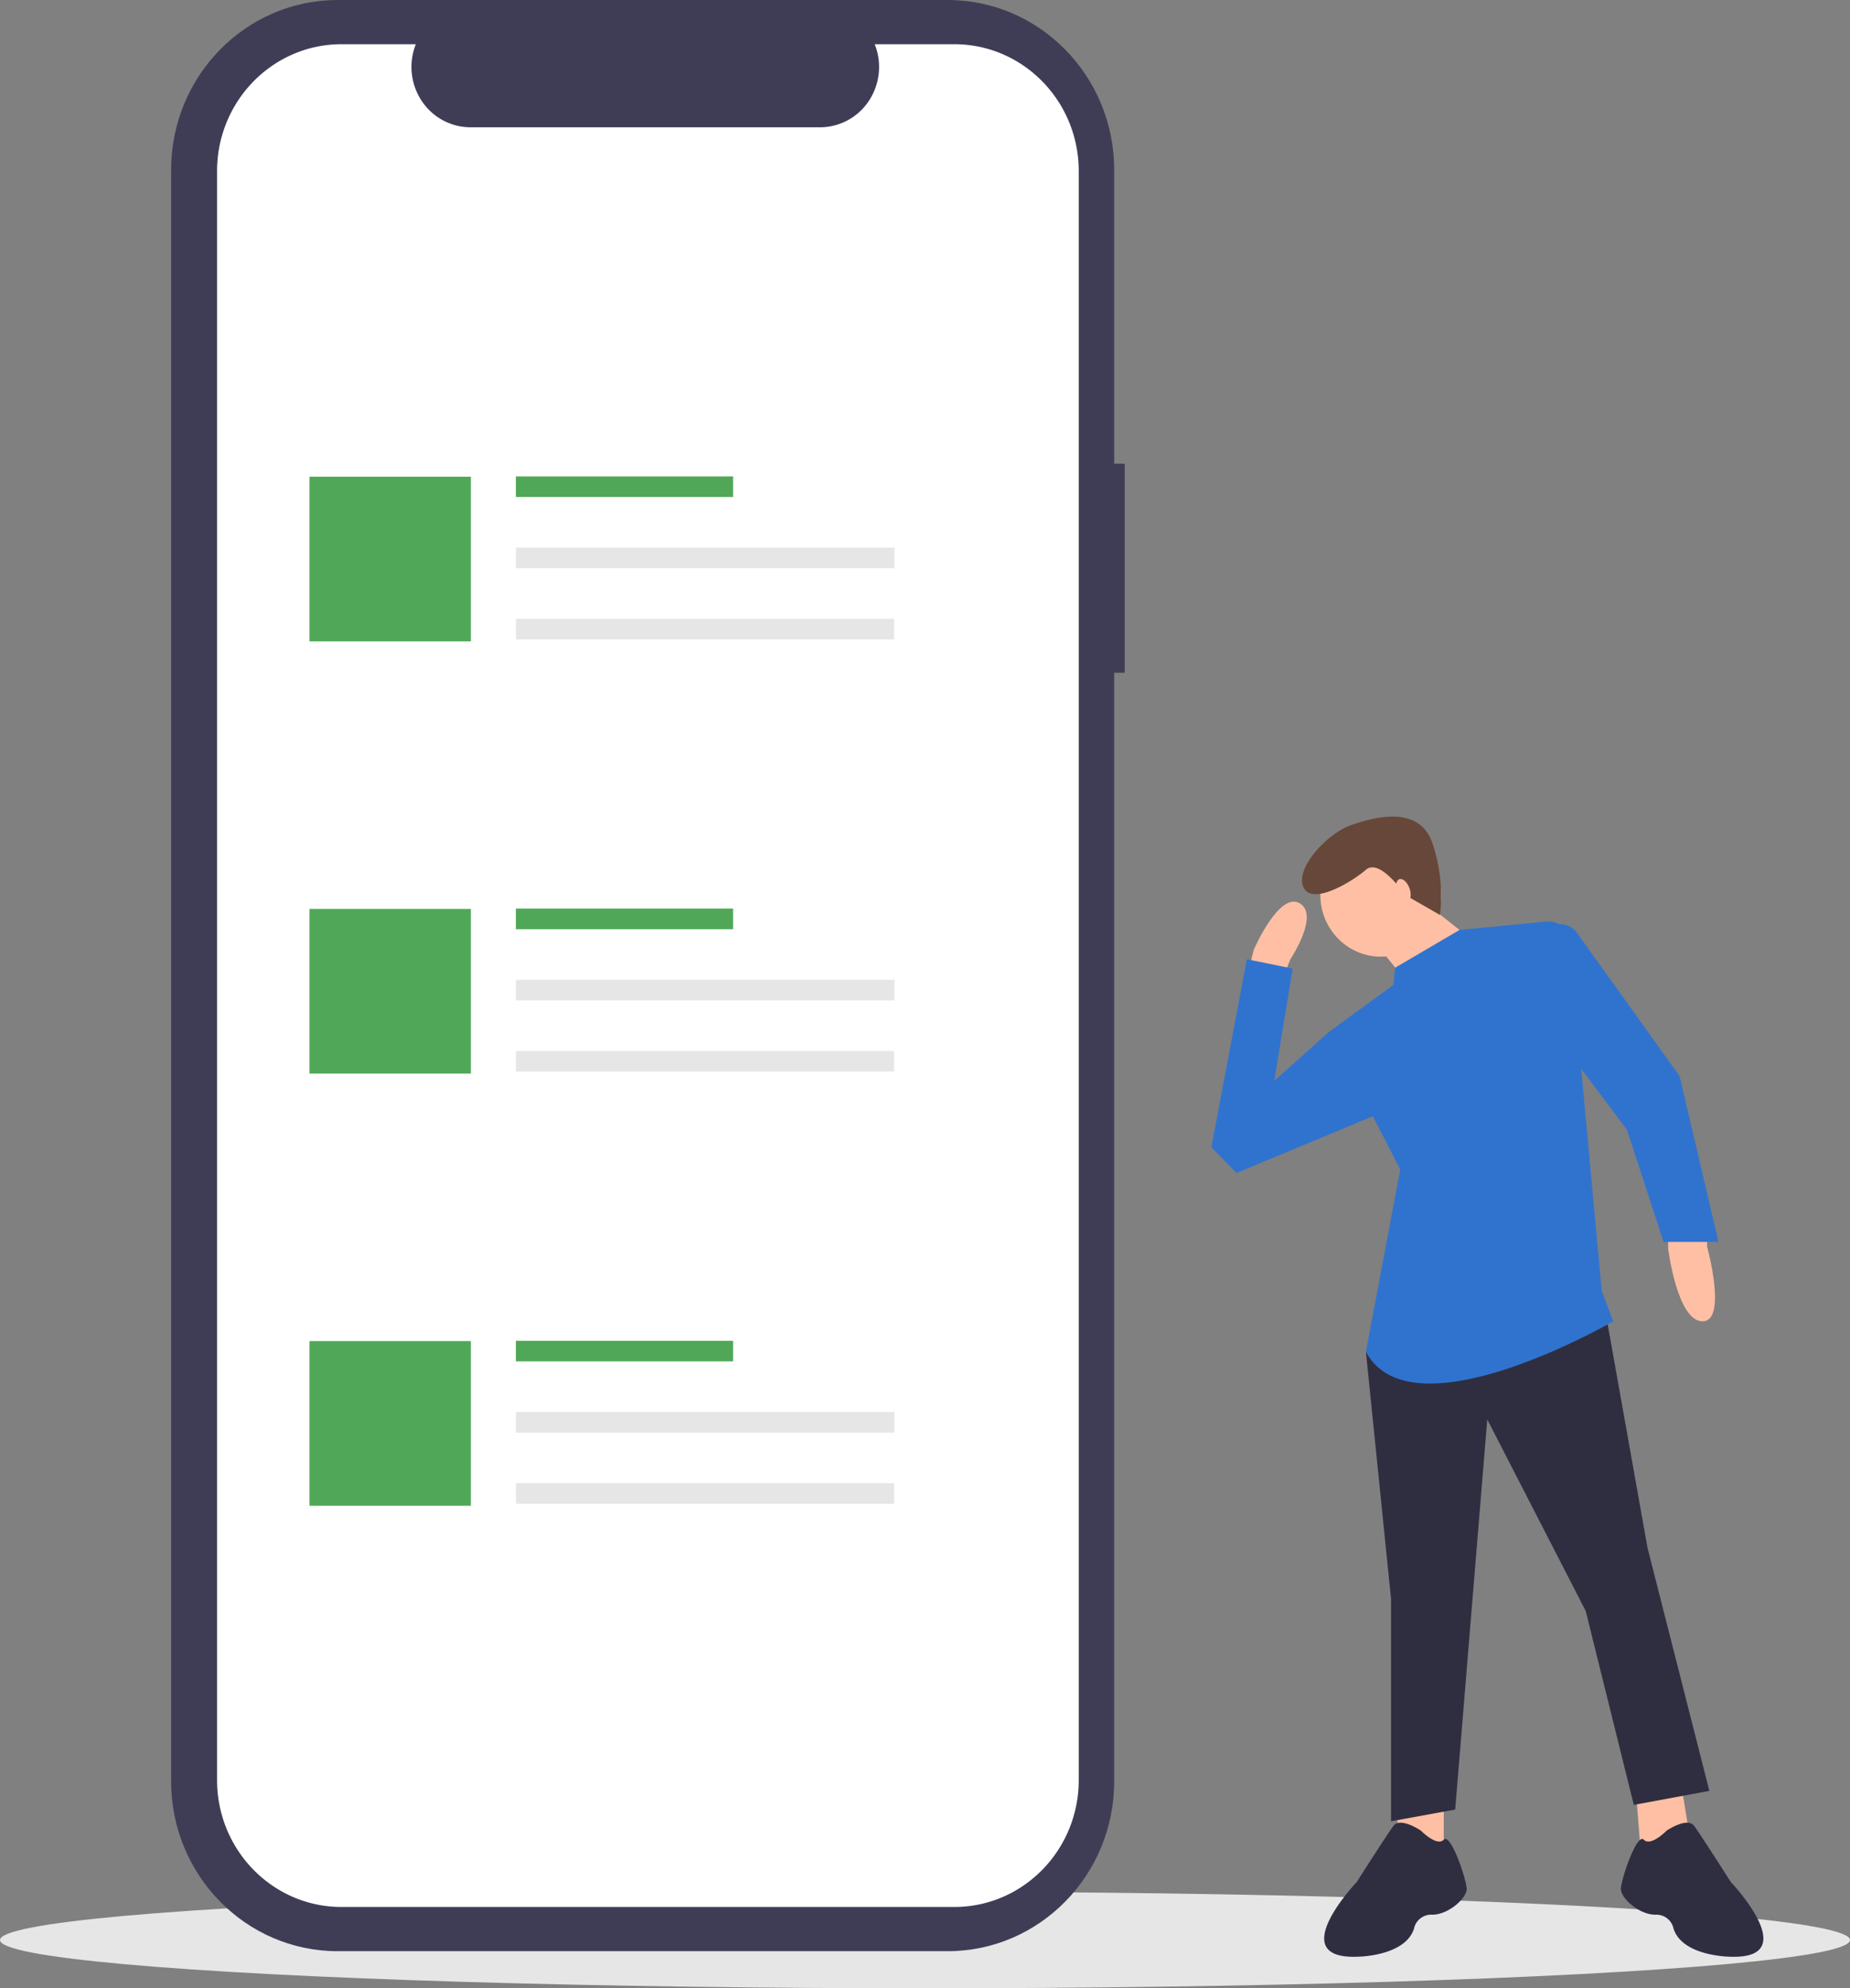 <svg id="undraw_modern_design_v3wv" xmlns="http://www.w3.org/2000/svg" width="552.637" height="593.62" viewBox="0 0 552.637 593.62">
  <rect x="0" y="0" width="552.637" height="593.62" fill="#808080" stroke="none"/>
  <ellipse id="Ellipse_146" data-name="Ellipse 146" cx="276.318" cy="14.408" rx="276.318" ry="14.408" transform="translate(0 564.804)" fill="#e6e6e6"/>
  <path id="Path_481" data-name="Path 481" d="M894.427,539.794v3.487s6.156,22.318-1.368,22.318-10.26-21.621-10.26-21.621v-4.185Z" transform="translate(-384.485 -171.109)" fill="#ffbfa4"/>
  <path id="Path_482" data-name="Path 482" d="M723.346,435.479l1.368-5.58s7.524-17.436,13.68-13.949-2.736,16.739-2.736,16.739l-1.368,3.487Z" transform="translate(-350.202 -146.303)" fill="#ffbfa4"/>
  <path id="Path_483" data-name="Path 483" d="M531.111,672.86l1.368,11.856,13,2.092V671.465Z" transform="translate(-114.191 -133.997)" fill="#ffbfa4"/>
  <path id="Path_484" data-name="Path 484" d="M622.6,668.5l1.367,17.436,15.048-2.092-2.737-16.739Z" transform="translate(-133.862 -133.128)" fill="#ffbfa4"/>
  <path id="Path_485" data-name="Path 485" d="M522.52,500.864l-2.736.7,7.523,73.929v66.258l19.152-3.487,9.576-116.474,29.411,57.191,14.364,57.889,22.572-4.185-18.468-72.535L591.6,491.1Z" transform="translate(-111.756 -98.004)" fill="#2f2e41"/>
  <path id="Path_486" data-name="Path 486" d="M780.786,761.4s-6.156-4.185-8.208-1.395-10.944,16.739-10.944,16.739-21.888,23.016,0,22.318c0,0,14.364,0,17.1-8.369a5.249,5.249,0,0,1,5.472-4.185c4.788,0,10.26-4.882,10.26-7.672s-4.788-16.876-6.84-14.715S780.786,761.4,780.786,761.4Z" transform="translate(-356.342 -214.862)" fill="#2f2e41"/>
  <path id="Path_487" data-name="Path 487" d="M878.495,761.4s6.156-4.185,8.208-1.395,10.944,16.739,10.944,16.739,21.888,23.016,0,22.318c0,0-14.364,0-17.1-8.369a5.249,5.249,0,0,0-5.472-4.185c-4.788,0-10.26-4.882-10.26-7.672s4.788-16.876,6.84-14.715S878.495,761.4,878.495,761.4Z" transform="translate(-380.618 -214.862)" fill="#2f2e41"/>
  <ellipse id="Ellipse_147" data-name="Ellipse 147" cx="18.055" cy="18.41" rx="18.055" ry="18.41" transform="translate(394.419 248.796)" fill="#ffbfa4"/>
  <path id="Path_488" data-name="Path 488" d="M523.705,348.992l9.575,11.856,17.1-14.646-12.311-9.764Z" transform="translate(-112.599 -67.139)" fill="#ffbfa4"/>
  <path id="Path_489" data-name="Path 489" d="M772.994,441.834l.559-5.161,19.2-11.25,26.085-2.524a6.2,6.2,0,0,1,6.717,5.665L835.237,533.2l3.42,9.067s-60.191,34.872-73.871,9.067l10.26-54.4-21.2-41.149Z" transform="translate(-356.758 -147.776)" fill="#3073ce"/>
  <path id="Path_490" data-name="Path 490" d="M837.49,424.6a5.537,5.537,0,0,0,1.218-.354,6.114,6.114,0,0,1,7.076,2.2l30.693,42.794,11.628,49.519H871.69l-10.944-33.478-17.784-23.713Z" transform="translate(-374.743 -147.975)" fill="#3073ce"/>
  <path id="Path_491" data-name="Path 491" d="M501.666,378.011l-5.472,1.4-16.416,14.646,5.472-33.478-13.68-2.79-10.6,56.145,7.523,7.671,42.75-17.785Z" transform="translate(-99.11 -71.399)" fill="#3073ce"/>
  <path id="Path_492" data-name="Path 492" d="M774.193,407.12s-7.416-11.105-11.661-7.449-16.145,10.829-18.653,5.152,7.13-16.078,14.4-18.564,20.044-5.791,24.05,5.173a48.832,48.832,0,0,1,2.35,21.711Z" transform="translate(-354.529 -139.974)" fill="#674739"/>
  <path id="Path_532" data-name="Path 532" d="M1.967-.012c1.086-.007,1.957,1.6,1.945,3.581s-.9,3.6-1.989,3.606S-.035,5.579-.022,3.594.881-.006,1.967-.012Z" transform="translate(416.157 263.195) rotate(-19.977)" fill="#ffbfa4"/>
  <path id="Path_493" data-name="Path 493" d="M597.977,217.625h-3.139V129.941c0-28.028-22.283-50.75-49.77-50.749H362.881c-27.487,0-49.77,22.721-49.77,50.75V610.985c0,28.028,22.283,50.75,49.77,50.75H545.068c27.487,0,49.77-22.721,49.77-50.75V280.041h3.139Z" transform="translate(-261.999 -79.191)" fill="#3f3d56"/>
  <path id="Path_494" data-name="Path 494" d="M550.837,95.686H527.056a18.309,18.309,0,0,1-1.694,16.844,17.569,17.569,0,0,1-14.655,7.962H406.334a17.568,17.568,0,0,1-14.654-7.961,18.309,18.309,0,0,1-1.7-16.845H367.773c-20.527,0-37.168,16.968-37.168,37.9V613.924c0,20.931,16.641,37.9,37.168,37.9H550.837c20.527,0,37.168-16.968,37.168-37.9V133.586C588.005,112.654,571.365,95.686,550.837,95.686Z" transform="translate(-265.761 -82.483)" fill="#fff"/>
  <rect id="Rectangle_342" data-name="Rectangle 342" width="64.888" height="6.144" transform="translate(154.108 142.242)" fill="#50a757"/>
  <rect id="Rectangle_343" data-name="Rectangle 343" width="113.094" height="6.144" transform="translate(154.108 163.497)" fill="#e6e6e6"/>
  <rect id="Rectangle_344" data-name="Rectangle 344" width="112.983" height="6.144" transform="translate(154.108 184.752)" fill="#e6e6e6"/>
  <rect id="Rectangle_345" data-name="Rectangle 345" width="48.206" height="49.154" transform="translate(92.455 142.333)" fill="#50a757"/>
  <rect id="Rectangle_346" data-name="Rectangle 346" width="64.888" height="6.144" transform="translate(154.108 271.272)" fill="#50a757"/>
  <rect id="Rectangle_347" data-name="Rectangle 347" width="113.094" height="6.144" transform="translate(154.108 292.527)" fill="#e6e6e6"/>
  <rect id="Rectangle_348" data-name="Rectangle 348" width="112.983" height="6.144" transform="translate(154.108 313.782)" fill="#e6e6e6"/>
  <rect id="Rectangle_349" data-name="Rectangle 349" width="48.206" height="49.154" transform="translate(92.455 271.363)" fill="#50a757"/>
  <rect id="Rectangle_350" data-name="Rectangle 350" width="64.888" height="6.144" transform="translate(154.108 400.303)" fill="#50a757"/>
  <rect id="Rectangle_351" data-name="Rectangle 351" width="113.094" height="6.144" transform="translate(154.108 421.558)" fill="#e6e6e6"/>
  <rect id="Rectangle_352" data-name="Rectangle 352" width="112.983" height="6.144" transform="translate(154.108 442.813)" fill="#e6e6e6"/>
  <rect id="Rectangle_353" data-name="Rectangle 353" width="48.206" height="49.154" transform="translate(92.455 400.394)" fill="#50a757"/>
</svg>
